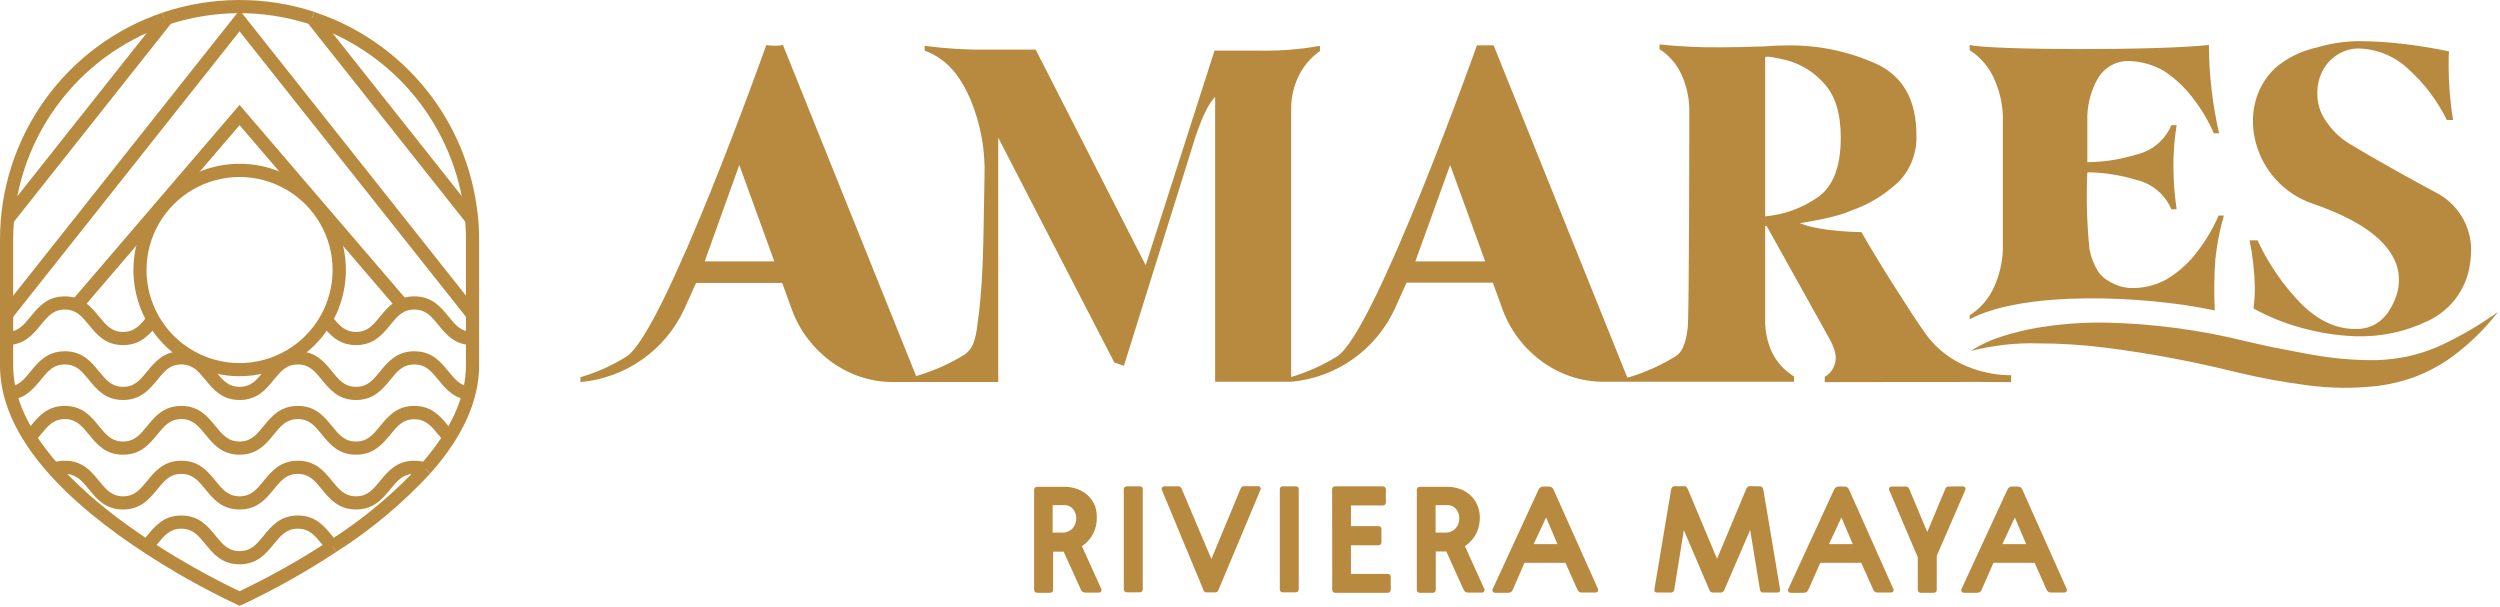 <?xml version="1.0" encoding="utf-8"?>
<svg width="474" height="115" viewBox="0 0 474 115" fill="none" xmlns="http://www.w3.org/2000/svg">
<g clip-path="url(#clip0)">
<path d="M15.65 58.47L13.75 56.84L45.42 19.89L77.1 56.84L75.2 58.47L45.42 23.73L15.65 58.47Z" fill="#B88A3F"/>
<path d="M88.62 60.42L45.42 5.94L2.23 60.42L0.27 58.87L45.42 1.92L90.58 58.87L88.62 60.42Z" fill="#B88A3F"/>
<path d="M30.408 2.988L0.395 40.856L2.354 42.409L32.368 4.541L30.408 2.988Z" fill="#B88A3F"/>
<path d="M60.155 2.626L58.196 4.179L88.366 42.23L90.325 40.677L60.155 2.626Z" fill="#B88A3F"/>
<path d="M67.51 96.6C64.16 96.6 62.51 94.6 61.02 92.77C59.69 91.14 58.64 89.85 56.47 89.85C54.3 89.85 53.25 91.14 51.91 92.77C50.45 94.56 48.78 96.6 45.43 96.6C42.08 96.6 40.43 94.6 38.94 92.77C37.6 91.14 36.55 89.85 34.38 89.85C32.21 89.85 31.16 91.14 29.83 92.77C28.36 94.56 26.69 96.6 23.34 96.6C19.99 96.6 18.34 94.6 16.85 92.77C15.51 91.14 14.46 89.85 12.29 89.85C11.804 89.847 11.32 89.924 10.86 90.08L10.05 87.71C10.771 87.467 11.528 87.345 12.29 87.35C15.65 87.35 17.29 89.35 18.78 91.19C20.12 92.81 21.17 94.1 23.34 94.1C25.51 94.1 26.56 92.81 27.89 91.19C29.36 89.39 31.03 87.35 34.38 87.35C37.73 87.35 39.38 89.35 40.87 91.19C42.21 92.81 43.26 94.1 45.43 94.1C47.6 94.1 48.65 92.81 49.98 91.19C51.45 89.39 53.12 87.35 56.47 87.35C59.82 87.35 61.47 89.35 62.96 91.19C64.29 92.81 65.34 94.1 67.51 94.1C69.68 94.1 70.73 92.81 72.06 91.19C73.53 89.39 75.2 87.35 78.55 87.35C79.43 87.342 80.302 87.505 81.12 87.83L80.18 90.15C79.661 89.944 79.108 89.842 78.55 89.85C76.38 89.85 75.33 91.14 74 92.77C72.53 94.56 70.86 96.6 67.51 96.6Z" fill="#B88A3F"/>
<path d="M89.59 75.84C86.24 75.84 84.59 73.84 83.11 72.01C81.77 70.38 80.72 69.1 78.55 69.1C76.38 69.1 75.33 70.38 74 72.01C72.53 73.81 70.86 75.84 67.51 75.84C64.16 75.84 62.51 73.84 61.02 72.01C59.69 70.38 58.64 69.1 56.47 69.1C54.3 69.1 53.25 70.38 51.91 72.01C50.45 73.81 48.78 75.84 45.43 75.84C42.08 75.84 40.43 73.84 38.94 72.01C37.6 70.38 36.55 69.1 34.38 69.1C32.21 69.1 31.16 70.38 29.83 72.01C28.36 73.81 26.69 75.84 23.34 75.84C19.99 75.84 18.34 73.84 16.85 72.01C15.51 70.38 14.46 69.1 12.29 69.1C10.12 69.1 9.07 70.38 7.74 72.01C6.27 73.81 4.6 75.84 1.25 75.84V73.34C3.42 73.34 4.47 72.06 5.8 70.43C7.27 68.63 8.94 66.6 12.29 66.6C15.64 66.6 17.29 68.6 18.78 70.43C20.12 72.06 21.17 73.34 23.34 73.34C25.51 73.34 26.56 72.06 27.89 70.43C29.36 68.63 31.03 66.6 34.38 66.6C37.73 66.6 39.38 68.6 40.87 70.43C42.21 72.06 43.26 73.34 45.43 73.34C47.6 73.34 48.65 72.06 49.98 70.43C51.45 68.63 53.12 66.6 56.47 66.6C59.82 66.6 61.47 68.6 62.96 70.43C64.29 72.06 65.34 73.34 67.51 73.34C69.68 73.34 70.73 72.06 72.06 70.43C73.53 68.63 75.2 66.6 78.55 66.6C81.9 66.6 83.55 68.6 85.04 70.43C86.37 72.06 87.43 73.34 89.59 73.34V75.84Z" fill="#B88A3F"/>
<path d="M23.34 65.43C19.99 65.43 18.34 63.43 16.85 61.6C15.51 59.97 14.46 58.69 12.29 58.69C10.12 58.69 9.07 59.97 7.74 61.6C6.27 63.4 4.6 65.43 1.25 65.43V62.93C3.42 62.93 4.47 61.65 5.8 60.02C7.27 58.22 8.94 56.19 12.29 56.19C15.64 56.19 17.29 58.19 18.78 60.02C20.12 61.65 21.17 62.93 23.34 62.93C25.51 62.93 26.56 61.65 27.89 60.02L28.07 59.8L30 61.39L29.83 61.6C28.36 63.4 26.69 65.43 23.34 65.43Z" fill="#B88A3F"/>
<path d="M89.59 65.43C86.24 65.43 84.59 63.43 83.11 61.6C81.77 59.97 80.72 58.69 78.55 58.69C76.38 58.69 75.33 59.97 74 61.6C72.53 63.4 70.86 65.43 67.51 65.43C64.16 65.43 62.51 63.43 61.02 61.6L62.96 60.02C64.29 61.65 65.34 62.93 67.51 62.93C69.68 62.93 70.73 61.65 72.06 60.02C73.53 58.22 75.2 56.19 78.55 56.19C81.9 56.19 83.55 58.19 85.04 60.02C86.37 61.65 87.43 62.93 89.59 62.93V65.43Z" fill="#B88A3F"/>
<path d="M67.51 86.21C64.16 86.21 62.51 84.21 61.02 82.38C59.69 80.75 58.64 79.46 56.47 79.46C54.3 79.46 53.25 80.75 51.91 82.38C50.45 84.18 48.78 86.21 45.43 86.21C42.08 86.21 40.43 84.21 38.94 82.38C37.6 80.75 36.55 79.46 34.38 79.46C32.21 79.46 31.16 80.75 29.83 82.38C28.36 84.18 26.69 86.21 23.34 86.21C19.99 86.21 18.34 84.21 16.85 82.38C15.51 80.75 14.46 79.46 12.29 79.46C10.12 79.46 9.07 80.75 7.74 82.38C7.37 82.82 7.01 83.26 6.63 83.68L4.79 81.98C5.14 81.6 5.47 81.2 5.79 80.8C7.26 79 8.93 76.96 12.28 76.96C15.63 76.96 17.28 78.96 18.77 80.8C20.11 82.43 21.16 83.71 23.33 83.71C25.5 83.71 26.55 82.43 27.88 80.8C29.35 79 31.02 76.96 34.37 76.96C37.72 76.96 39.37 78.96 40.86 80.8C42.2 82.43 43.25 83.71 45.42 83.71C47.59 83.71 48.64 82.43 49.97 80.8C51.44 79 53.11 76.96 56.46 76.96C59.81 76.96 61.46 78.96 62.95 80.8C64.28 82.43 65.33 83.71 67.5 83.71C69.67 83.71 70.72 82.43 72.05 80.8C73.52 79 75.19 76.96 78.54 76.96C81.89 76.96 83.54 78.96 85.03 80.8C85.4 81.25 85.76 81.69 86.14 82.08L84.33 83.84C83.89 83.37 83.49 82.84 83.11 82.41C81.77 80.78 80.72 79.49 78.55 79.49C76.38 79.49 75.33 80.78 74 82.41C72.53 84.18 70.86 86.21 67.51 86.21Z" fill="#B88A3F"/>
<path d="M45.43 106.99C42.07 106.99 40.43 104.99 38.94 103.16C37.6 101.53 36.55 100.24 34.38 100.24C32.21 100.24 31.16 101.53 29.83 103.16C29.47 103.6 29.1 104.04 28.72 104.45L26.89 102.75C27.24 102.38 27.57 101.97 27.89 101.57C29.36 99.78 31.03 97.74 34.38 97.74C37.73 97.74 39.38 99.74 40.87 101.57C42.21 103.2 43.26 104.49 45.43 104.49C47.6 104.49 48.65 103.2 49.98 101.57C51.45 99.78 53.12 97.74 56.47 97.74C59.82 97.74 61.47 99.74 62.96 101.57C63.29 101.98 63.62 102.38 63.96 102.76L62.13 104.46C61.75 104.04 61.38 103.6 61.02 103.16C59.69 101.53 58.64 100.24 56.47 100.24C54.3 100.24 53.25 101.53 51.91 103.16C50.45 104.95 48.78 106.99 45.43 106.99Z" fill="#B88A3F"/>
<path d="M31.56 4.78L30.75 2.41C40.086 -0.738 50.186 -0.801 59.56 2.23L58.78 4.61C49.924 1.74 40.379 1.8 31.56 4.78V4.78Z" fill="#B88A3F"/>
<path d="M88.1 40.84C87.205 32.629 83.964 24.849 78.764 18.431C73.564 12.014 66.627 7.229 58.78 4.65L59.56 2.27C67.862 4.999 75.201 10.063 80.699 16.856C86.197 23.648 89.621 31.882 90.56 40.57L88.1 40.84Z" fill="#B88A3F"/>
<path d="M81.62 89.72L79.75 88.07C85.45 81.63 88.34 75.31 88.34 69.3V45.41C88.34 43.87 88.26 42.331 88.1 40.8L90.58 40.53C90.757 42.151 90.844 43.78 90.84 45.41V69.3C90.84 75.94 87.74 82.84 81.62 89.72Z" fill="#B88A3F"/>
<path d="M63.74 104.65L62.36 102.56C68.76 98.505 74.606 93.634 79.75 88.07L81.62 89.72C76.333 95.452 70.323 100.471 63.74 104.65V104.65Z" fill="#B88A3F"/>
<path d="M45.42 114.84L44.91 114.61C37.093 110.937 29.626 106.562 22.6 101.54C7.6 90.69 5.67805e-07 79.84 5.67805e-07 69.3V45.41C-0.001 35.93 2.962 26.688 8.477 18.977C13.991 11.266 21.779 5.473 30.75 2.41L31.56 4.78C23.081 7.671 15.72 13.144 10.508 20.43C5.297 27.717 2.497 36.452 2.5 45.41V69.3C2.5 91.23 40.5 109.8 45.42 112.09C51.279 109.306 56.939 106.122 62.36 102.56L63.74 104.65C58.048 108.402 52.097 111.744 45.93 114.65L45.42 114.84Z" fill="#B88A3F"/>
<path d="M45.42 71.33C40.984 71.326 36.673 69.857 33.157 67.152C29.641 64.447 27.117 60.656 25.976 56.37C24.835 52.083 25.142 47.539 26.848 43.444C28.554 39.349 31.565 35.932 35.412 33.723C39.259 31.515 43.728 30.638 48.125 31.23C52.521 31.822 56.599 33.848 59.726 36.995C62.853 40.142 64.853 44.233 65.416 48.634C65.979 53.034 65.073 57.497 62.84 61.33V61.33C61.06 64.371 58.516 66.893 55.46 68.647C52.405 70.401 48.943 71.326 45.42 71.33V71.33ZM45.42 33.56C42.325 33.56 39.285 34.375 36.604 35.922C33.923 37.468 31.697 39.693 30.148 42.373C28.599 45.053 27.783 48.093 27.781 51.188C27.779 54.282 28.591 57.324 30.136 60.005C31.68 62.687 33.904 64.915 36.582 66.466C39.261 68.017 42.3 68.835 45.395 68.84C48.49 68.845 51.532 68.035 54.214 66.492C56.897 64.949 59.127 62.727 60.68 60.05C62.235 57.369 63.056 54.325 63.061 51.226C63.065 48.126 62.253 45.081 60.706 42.395C59.159 39.709 56.931 37.478 54.248 35.928C51.564 34.377 48.519 33.56 45.42 33.56V33.56Z" fill="#B88A3F"/>
<path d="M365.05 63.23C362.4 59.51 356.05 49.53 352.93 44.01C352.93 44.01 345.15 43.96 341.27 42.32C348.84 41.11 350.76 40 350.76 40C354.201 38.843 357.351 36.953 359.99 34.46C361.118 33.292 361.998 31.907 362.575 30.39C363.153 28.872 363.416 27.253 363.35 25.63C363.35 18.963 360.816 14.457 355.75 12.11C350.476 9.729 344.745 8.535 338.96 8.61C337.32 8.61 335.89 8.67 334.68 8.79C331.52 8.91 328.696 8.97 326.21 8.97C322.349 9.016 318.489 8.832 314.65 8.42V9.33C316.497 10.507 317.955 12.205 318.84 14.21C319.738 16.199 320.231 18.348 320.29 20.53C320.29 20.53 320.29 60.15 319.98 62.26C319.71 64.13 319.37 66.57 317.57 67.63C314.919 69.256 312.073 70.54 309.1 71.45L308.54 71.59L283.19 8.59H280.03C280.03 8.59 260.54 63.39 253.47 67.59C250.771 69.276 247.854 70.585 244.8 71.48V20.98C244.75 18.864 245.17 16.764 246.03 14.83C246.942 12.761 248.406 10.983 250.26 9.69V8.69C246.568 9.355 242.82 9.66 239.07 9.6H230.27L217.22 50.29L196.37 9.41H187.45C183.394 9.467 179.34 9.227 175.32 8.69V9.6C179.51 11.11 182.13 14.48 184.01 18.88C185.934 23.503 186.838 28.486 186.66 33.49C186.57 37.61 186.54 41.73 186.44 45.84C186.35 49.58 186.2 53.33 185.85 57.06C185.71 58.62 185.53 60.18 185.29 61.73C185.189 62.765 184.982 63.788 184.67 64.78C184.341 65.789 183.691 66.664 182.82 67.27C180.106 68.944 177.184 70.255 174.13 71.17L173.71 71.33L148.45 8.54C147.404 8.715 146.336 8.715 145.29 8.54C145.29 8.54 125.8 63.41 118.73 67.63C116.03 69.321 113.109 70.63 110.05 71.52V72.43H110.14C114.313 72.049 118.313 70.582 121.743 68.174C125.172 65.767 127.912 62.504 129.69 58.71L131.97 53.65H148.31L150.12 58.65C153.01 66.65 160.68 72.43 169.19 72.43H189.27V26.11L211.27 68.72L213.09 69.36L226.66 25.93C227.993 21.99 229.236 19.473 230.39 18.38V72.38H244.85C249.023 71.999 253.023 70.531 256.453 68.124C259.883 65.718 262.622 62.455 264.4 58.66L266.68 53.6H283.05L284.86 58.6C287.75 66.6 295.42 72.38 303.93 72.38H340.14V71.38C338.309 70.25 336.841 68.619 335.91 66.68C335.05 64.746 334.63 62.646 334.68 60.53V42.84H334.95C334.95 42.84 347.28 64.93 347.19 64.84C347.53 65.515 347.791 66.226 347.97 66.96C348.157 67.824 348.063 68.725 347.704 69.532C347.344 70.339 346.737 71.011 345.97 71.45V72.45C345.97 72.45 380.06 72.38 381.31 72.45V71.14C381.31 71.14 371.01 71.61 365.05 63.23ZM133.61 49.56L140.17 31.28L146.81 49.56H133.61ZM268.35 49.56L274.95 31.28L281.59 49.56H268.35ZM334.68 41.02V10.84C334.92 10.6 336.3 10.84 338.82 11.43C341.529 12.172 343.963 13.692 345.82 15.8C347.953 18.08 349.016 21.527 349.01 26.14C349.01 31.84 347.433 35.677 344.28 37.65C341.526 39.485 338.37 40.628 335.08 40.98L334.68 41.02Z" fill="#B88A3F"/>
<path d="M416.72 47.56C415.189 49.639 413.279 51.41 411.09 52.78C409.12 53.945 406.879 54.576 404.59 54.61C402.967 54.664 401.364 54.239 399.98 53.39C399.102 52.937 398.35 52.274 397.79 51.46C396.998 50.167 396.449 48.74 396.17 47.25C395.674 42.407 395.537 37.533 395.76 32.67H396.07C399.099 32.732 402.104 33.214 405 34.1C406.478 34.432 407.856 35.111 409.019 36.082C410.183 37.052 411.098 38.286 411.69 39.68H412.69C412.284 36.925 412.08 34.145 412.08 31.36C412.077 28.808 412.281 26.259 412.69 23.74H411.69C411.098 25.134 410.183 26.368 409.019 27.338C407.856 28.309 406.478 28.988 405 29.32C402.104 30.206 399.099 30.688 396.07 30.75H395.76V22.95C395.711 21.584 395.849 20.218 396.17 18.89C396.514 17.386 397.099 15.948 397.9 14.63C398.415 13.827 399.097 13.145 399.9 12.63C401.058 11.872 402.428 11.501 403.81 11.57C406.053 11.668 408.242 12.291 410.2 13.39C412.368 14.812 414.273 16.598 415.83 18.67C417.407 20.696 418.72 22.914 419.74 25.27H420.74C419.478 19.776 418.83 14.158 418.81 8.52C409.4 9.61 377.31 9.52 373.45 8.52V9.52C375.519 10.839 377.146 12.748 378.12 15C379.109 17.206 379.659 19.584 379.74 22V47.31C379.658 49.726 379.108 52.103 378.12 54.31C377.146 56.562 375.519 58.471 373.45 59.79V60.54C383.52 55.09 406.45 55.97 419.92 58.86C419.763 55.621 419.8 52.375 420.03 49.14C420.325 46.341 420.867 43.574 421.65 40.87H420.65C419.619 43.252 418.299 45.499 416.72 47.56V47.56Z" fill="#B88A3F"/>
<path d="M373.65 66.55C375.513 65.35 377.532 64.412 379.65 63.76C381.775 63.086 383.943 62.554 386.14 62.17C390.538 61.418 394.998 61.083 399.46 61.17C408.318 61.378 417.128 62.555 425.73 64.68C427.83 65.14 429.92 65.68 432.01 66.05C434.1 66.42 436.19 66.9 438.27 67.23C442.349 67.982 446.492 68.334 450.64 68.28C452.658 68.216 454.666 67.971 456.64 67.55C458.646 67.093 460.605 66.447 462.49 65.62C466.395 63.814 470.122 61.645 473.62 59.14C470.896 62.68 467.641 65.776 463.97 68.32C462.043 69.594 459.98 70.65 457.82 71.47C455.631 72.273 453.361 72.833 451.05 73.14C446.517 73.687 441.934 73.654 437.41 73.04C433.011 72.471 428.645 71.673 424.33 70.65C416.032 68.568 407.617 66.985 399.13 65.91C394.9 65.38 390.642 65.109 386.38 65.1C382.09 64.99 377.805 65.478 373.65 66.55V66.55Z" fill="#B88A3F"/>
<path d="M461.88 36.52C457.55 34.21 450.88 30.52 445.61 27.36C443.499 26.093 441.744 24.311 440.51 22.18V22.18C439.754 20.845 439.361 19.335 439.37 17.8C439.315 16.12 439.738 14.459 440.59 13.01C441.311 11.796 442.348 10.801 443.59 10.13C444.644 9.534 445.83 9.211 447.04 9.19C450.629 9.24 454.067 10.648 456.66 13.13C459.669 15.847 462.132 19.112 463.92 22.75H465.1C464.561 19.444 464.281 16.1 464.26 12.75C464.26 11.45 464.26 10.45 464.34 9.75C461.88 9.21 459.1 8.75 456.02 8.37C453.035 7.996 450.029 7.805 447.02 7.8C444.371 7.855 441.74 8.265 439.2 9.02C436.322 9.652 433.641 10.977 431.39 12.88C423.39 20.49 427.26 34.79 438.48 38.61C461.91 46.61 453.72 58.05 452.35 59.78C451.652 60.644 450.758 61.33 449.743 61.78C448.727 62.23 447.619 62.433 446.51 62.37C442.87 62.37 439.44 60.747 436.22 57.5C432.833 54.017 430.063 49.983 428.03 45.57H426.52C427.132 48.563 427.467 51.606 427.52 54.66C427.516 55.938 427.43 57.214 427.26 58.48C429.973 59.98 432.848 61.164 435.83 62.01C439.301 63.028 442.885 63.612 446.5 63.75C451.285 63.923 456.039 62.924 460.35 60.84C462.192 59.978 463.824 58.727 465.136 57.173C466.448 55.619 467.408 53.8 467.95 51.84C468.338 50.327 468.533 48.772 468.53 47.21V47.13C468.48 44.927 467.835 42.778 466.664 40.91C465.494 39.043 463.841 37.526 461.88 36.52V36.52Z" fill="#B88A3F"/>
<path d="M207.95 98.22C207.963 99.088 207.796 99.95 207.46 100.75C207.147 101.499 206.688 102.179 206.11 102.75L205.66 103.17C205.493 103.31 205.316 103.437 205.13 103.55L208.78 111.61C208.829 111.688 208.855 111.778 208.855 111.87C208.855 111.962 208.829 112.052 208.78 112.13C208.726 112.205 208.653 112.266 208.569 112.306C208.485 112.346 208.393 112.365 208.3 112.36H205.77C205.598 112.361 205.429 112.312 205.284 112.22C205.139 112.128 205.023 111.996 204.95 111.84L201.67 104.59H199.67V111.84C199.67 111.912 199.656 111.984 199.629 112.051C199.602 112.118 199.561 112.179 199.51 112.23C199.405 112.331 199.266 112.389 199.12 112.39H196.62C196.548 112.392 196.476 112.378 196.409 112.351C196.342 112.323 196.281 112.282 196.23 112.23C196.177 112.18 196.136 112.12 196.108 112.052C196.08 111.985 196.067 111.913 196.07 111.84V92.84C196.068 92.769 196.081 92.698 196.108 92.632C196.136 92.567 196.178 92.508 196.23 92.46C196.28 92.407 196.34 92.365 196.408 92.337C196.475 92.309 196.547 92.297 196.62 92.3H201.8C202.663 92.292 203.521 92.441 204.33 92.74C205.076 93.019 205.756 93.448 206.33 94C206.88 94.545 207.316 95.194 207.61 95.91C207.866 96.652 207.981 97.436 207.95 98.22V98.22ZM199.58 100.98H201.42C201.816 100.992 202.209 100.913 202.57 100.75C202.882 100.609 203.161 100.404 203.39 100.15C203.616 99.895 203.786 99.595 203.89 99.27C204.003 98.949 204.061 98.611 204.06 98.27C204.073 97.634 203.861 97.014 203.46 96.52C203.247 96.267 202.978 96.068 202.674 95.938C202.37 95.807 202.04 95.75 201.71 95.77H199.58V100.98Z" fill="#B88A3F"/>
<path d="M213.07 92.75C213.068 92.679 213.081 92.608 213.108 92.542C213.136 92.477 213.178 92.418 213.23 92.37C213.28 92.317 213.34 92.275 213.408 92.247C213.475 92.219 213.547 92.207 213.62 92.21H216.15C216.22 92.207 216.29 92.22 216.354 92.247C216.418 92.275 216.475 92.317 216.52 92.37C216.57 92.42 216.608 92.479 216.634 92.545C216.66 92.61 216.672 92.68 216.67 92.75V111.75C216.672 111.822 216.66 111.893 216.634 111.96C216.609 112.027 216.57 112.088 216.52 112.14C216.473 112.191 216.416 112.232 216.352 112.26C216.289 112.287 216.22 112.301 216.15 112.3H213.62C213.548 112.301 213.476 112.288 213.409 112.26C213.342 112.233 213.281 112.192 213.23 112.14C213.177 112.09 213.136 112.03 213.108 111.962C213.08 111.895 213.067 111.823 213.07 111.75V92.75Z" fill="#B88A3F"/>
<path d="M220.32 92.96C220.267 92.883 220.239 92.793 220.239 92.7C220.239 92.607 220.267 92.516 220.32 92.44C220.372 92.364 220.442 92.303 220.524 92.263C220.607 92.223 220.698 92.204 220.79 92.21H223.49C223.74 92.21 223.95 92.41 224.1 92.81L229.68 105.99L235.14 92.84C235.2 92.644 235.307 92.466 235.45 92.32C235.538 92.24 235.651 92.191 235.77 92.18H238.5C238.59 92.173 238.681 92.191 238.762 92.231C238.843 92.272 238.911 92.334 238.96 92.41C239.004 92.489 239.028 92.579 239.028 92.67C239.028 92.761 239.004 92.851 238.96 92.93L230.96 112C230.909 112.09 230.837 112.165 230.75 112.22C230.659 112.277 230.556 112.311 230.45 112.32H228.72C228.616 112.314 228.515 112.28 228.43 112.22C228.348 112.162 228.279 112.087 228.23 112L220.32 92.96Z" fill="#B88A3F"/>
<path d="M242.65 92.75C242.648 92.68 242.66 92.61 242.686 92.545C242.712 92.479 242.751 92.42 242.8 92.37C242.851 92.318 242.911 92.277 242.979 92.249C243.046 92.222 243.118 92.209 243.19 92.21H245.72C245.791 92.207 245.862 92.219 245.928 92.247C245.994 92.275 246.053 92.317 246.1 92.37C246.193 92.475 246.242 92.61 246.24 92.75V111.75C246.243 111.893 246.193 112.032 246.1 112.14C246.051 112.192 245.992 112.233 245.927 112.26C245.862 112.288 245.791 112.301 245.72 112.3H243.19C243.044 112.298 242.905 112.241 242.8 112.14C242.75 112.088 242.712 112.027 242.686 111.96C242.66 111.893 242.648 111.822 242.65 111.75V92.75Z" fill="#B88A3F"/>
<path d="M252.57 92.75C252.572 92.606 252.632 92.469 252.734 92.368C252.837 92.266 252.976 92.21 253.12 92.21H262.21C262.354 92.21 262.492 92.266 262.595 92.368C262.698 92.469 262.757 92.606 262.76 92.75V95.29C262.757 95.434 262.698 95.571 262.595 95.672C262.492 95.773 262.354 95.83 262.21 95.83H256.14V99.75H261.38C261.45 99.748 261.52 99.76 261.585 99.786C261.651 99.812 261.71 99.851 261.76 99.9C261.812 99.951 261.853 100.011 261.88 100.078C261.908 100.145 261.921 100.217 261.92 100.29V102.84C261.917 102.982 261.86 103.118 261.759 103.219C261.658 103.32 261.522 103.377 261.38 103.38H256.14V108.82H263.14C263.212 108.819 263.284 108.832 263.351 108.86C263.419 108.887 263.479 108.928 263.53 108.98C263.582 109.031 263.623 109.091 263.65 109.158C263.678 109.225 263.691 109.297 263.69 109.37V111.84C263.69 111.912 263.676 111.984 263.649 112.051C263.621 112.118 263.581 112.179 263.53 112.23C263.425 112.331 263.286 112.388 263.14 112.39H253.14C252.994 112.388 252.855 112.331 252.75 112.23C252.699 112.179 252.658 112.118 252.631 112.051C252.604 111.984 252.59 111.912 252.59 111.84L252.57 92.75Z" fill="#B88A3F"/>
<path d="M280.57 98.22C280.578 99.088 280.411 99.948 280.08 100.75C279.767 101.502 279.305 102.183 278.72 102.75L278.28 103.17C278.112 103.307 277.935 103.434 277.75 103.55L281.4 111.61C281.449 111.688 281.475 111.778 281.475 111.87C281.475 111.962 281.449 112.052 281.4 112.13C281.346 112.205 281.273 112.265 281.189 112.306C281.106 112.346 281.013 112.364 280.92 112.36H278.39C278.203 112.372 278.017 112.326 277.857 112.228C277.698 112.129 277.573 111.983 277.5 111.81L274.22 104.56H272.22V111.84C272.222 111.912 272.21 111.983 272.184 112.05C272.159 112.117 272.12 112.178 272.07 112.23C271.965 112.331 271.826 112.388 271.68 112.39H269.17C269.099 112.39 269.029 112.376 268.964 112.348C268.899 112.321 268.84 112.281 268.79 112.23C268.737 112.18 268.696 112.12 268.668 112.052C268.64 111.985 268.628 111.913 268.63 111.84V92.84C268.633 92.698 268.691 92.562 268.791 92.461C268.892 92.36 269.028 92.302 269.17 92.3H274.35C275.213 92.291 276.071 92.44 276.88 92.74C277.628 93.014 278.31 93.444 278.88 94C279.437 94.539 279.873 95.19 280.16 95.91C280.444 96.647 280.583 97.431 280.57 98.22ZM272.19 100.98H274.03C274.574 101.008 275.113 100.856 275.561 100.547C276.01 100.237 276.343 99.789 276.51 99.27C276.62 98.948 276.677 98.61 276.68 98.27C276.693 97.634 276.481 97.014 276.08 96.52C275.865 96.267 275.594 96.067 275.289 95.937C274.983 95.807 274.652 95.75 274.32 95.77H272.19V100.98Z" fill="#B88A3F"/>
<path d="M302.95 111.6C302.999 111.678 303.024 111.768 303.024 111.86C303.024 111.952 302.999 112.042 302.95 112.12C302.895 112.195 302.823 112.256 302.739 112.296C302.655 112.336 302.563 112.355 302.47 112.35H299.95C299.761 112.359 299.574 112.314 299.41 112.22C299.27 112.106 299.158 111.963 299.08 111.8L296.81 106.71H289.04L286.81 111.84C286.745 112.008 286.629 112.152 286.478 112.25C286.328 112.349 286.15 112.398 285.97 112.39H283.5C283.408 112.396 283.317 112.377 283.234 112.337C283.152 112.297 283.082 112.236 283.03 112.16C282.981 112.082 282.955 111.992 282.955 111.9C282.955 111.808 282.981 111.718 283.03 111.64L291.72 92.82C291.79 92.65 291.909 92.505 292.062 92.403C292.216 92.302 292.396 92.248 292.58 92.25H293.73C293.918 92.255 294.099 92.319 294.25 92.432C294.4 92.544 294.512 92.701 294.57 92.88L302.95 111.6ZM290.78 103.17H295.3L293.14 98.11L290.78 103.17Z" fill="#B88A3F"/>
<path d="M333.76 92.21C333.894 92.219 334.02 92.28 334.11 92.38C334.236 92.527 334.315 92.708 334.34 92.9L337.5 111.71C337.56 112.14 337.38 112.35 336.96 112.35H334.25C334.115 112.348 333.987 112.294 333.89 112.2C333.795 112.12 333.728 112.011 333.7 111.89L331.83 100.47L327 111.69C326.937 111.886 326.823 112.062 326.67 112.2C326.553 112.299 326.404 112.352 326.25 112.35H324.79C324.625 112.355 324.464 112.303 324.333 112.202C324.202 112.102 324.109 111.96 324.07 111.8L319.26 100.52L317.42 111.89C317.396 112.013 317.329 112.123 317.23 112.2C317.184 112.248 317.128 112.286 317.066 112.312C317.004 112.338 316.937 112.351 316.87 112.35H314.23C313.8 112.35 313.62 112.14 313.68 111.71L316.84 92.84C316.87 92.659 316.95 92.489 317.07 92.35C317.16 92.25 317.286 92.189 317.42 92.18H319.42C319.63 92.18 319.83 92.36 320 92.72L325.55 105.96L331.07 92.75C331.25 92.37 331.45 92.18 331.68 92.18L333.76 92.21Z" fill="#B88A3F"/>
<path d="M358.95 111.6C358.999 111.678 359.025 111.768 359.025 111.86C359.025 111.952 358.999 112.042 358.95 112.12C358.898 112.195 358.827 112.256 358.745 112.296C358.663 112.336 358.572 112.355 358.48 112.35H356.03C355.845 112.357 355.661 112.312 355.5 112.22C355.354 112.113 355.24 111.967 355.17 111.8L352.89 106.71H345.13L342.85 111.84C342.786 112.007 342.672 112.149 342.523 112.247C342.374 112.346 342.198 112.396 342.02 112.39H339.55C339.457 112.396 339.364 112.379 339.28 112.338C339.196 112.298 339.123 112.237 339.07 112.16C339.019 112.083 338.992 111.993 338.992 111.9C338.992 111.808 339.019 111.717 339.07 111.64L347.75 92.82C347.822 92.649 347.943 92.504 348.098 92.402C348.253 92.3 348.435 92.248 348.62 92.25H349.77C349.957 92.256 350.137 92.32 350.286 92.433C350.434 92.546 350.544 92.702 350.6 92.88L358.95 111.6ZM346.78 103.17H351.29L349.13 98.11L346.78 103.17Z" fill="#B88A3F"/>
<path d="M372.11 92.21C372.203 92.206 372.295 92.224 372.379 92.264C372.463 92.305 372.535 92.365 372.59 92.44C372.64 92.518 372.666 92.608 372.666 92.7C372.666 92.792 372.64 92.883 372.59 92.96L367.21 105.38V111.84C367.213 111.913 367.2 111.985 367.172 112.052C367.144 112.12 367.103 112.18 367.05 112.23C366.999 112.282 366.938 112.323 366.871 112.351C366.804 112.378 366.732 112.392 366.66 112.39H364.16C364.014 112.389 363.875 112.331 363.77 112.23C363.719 112.179 363.678 112.118 363.651 112.051C363.624 111.984 363.61 111.912 363.61 111.84V105.66L358.23 93C358.18 92.923 358.153 92.832 358.153 92.74C358.153 92.648 358.18 92.558 358.23 92.48C358.282 92.404 358.352 92.343 358.434 92.303C358.517 92.263 358.608 92.245 358.7 92.25H361.44C361.552 92.257 361.658 92.303 361.74 92.38C361.87 92.504 361.972 92.654 362.04 92.82L365.41 100.88L368.8 92.77C368.94 92.42 369.13 92.25 369.38 92.25L372.11 92.21Z" fill="#B88A3F"/>
<path d="M391.82 111.6C391.869 111.678 391.895 111.768 391.895 111.86C391.895 111.952 391.869 112.042 391.82 112.12C391.765 112.195 391.693 112.256 391.609 112.296C391.525 112.336 391.433 112.355 391.34 112.35H388.9C388.711 112.359 388.524 112.314 388.36 112.22C388.22 112.106 388.108 111.963 388.03 111.8L385.76 106.71H377.95L375.71 111.84C375.645 112.008 375.529 112.152 375.378 112.25C375.228 112.349 375.05 112.398 374.87 112.39H372.4C372.307 112.395 372.215 112.376 372.131 112.336C372.047 112.296 371.975 112.235 371.92 112.16C371.871 112.082 371.845 111.992 371.845 111.9C371.845 111.808 371.871 111.718 371.92 111.64L380.61 92.82C380.68 92.65 380.799 92.505 380.952 92.403C381.106 92.302 381.286 92.248 381.47 92.25H382.62C382.808 92.255 382.989 92.319 383.14 92.432C383.29 92.544 383.402 92.701 383.46 92.88L391.82 111.6ZM379.65 103.17H384.17L382.01 98.11L379.65 103.17Z" fill="#B88A3F"/>
</g>
<defs>
<clipPath id="clip0">
<rect width="473.68" height="114.84" fill="white"/>
</clipPath>
</defs>
</svg>

